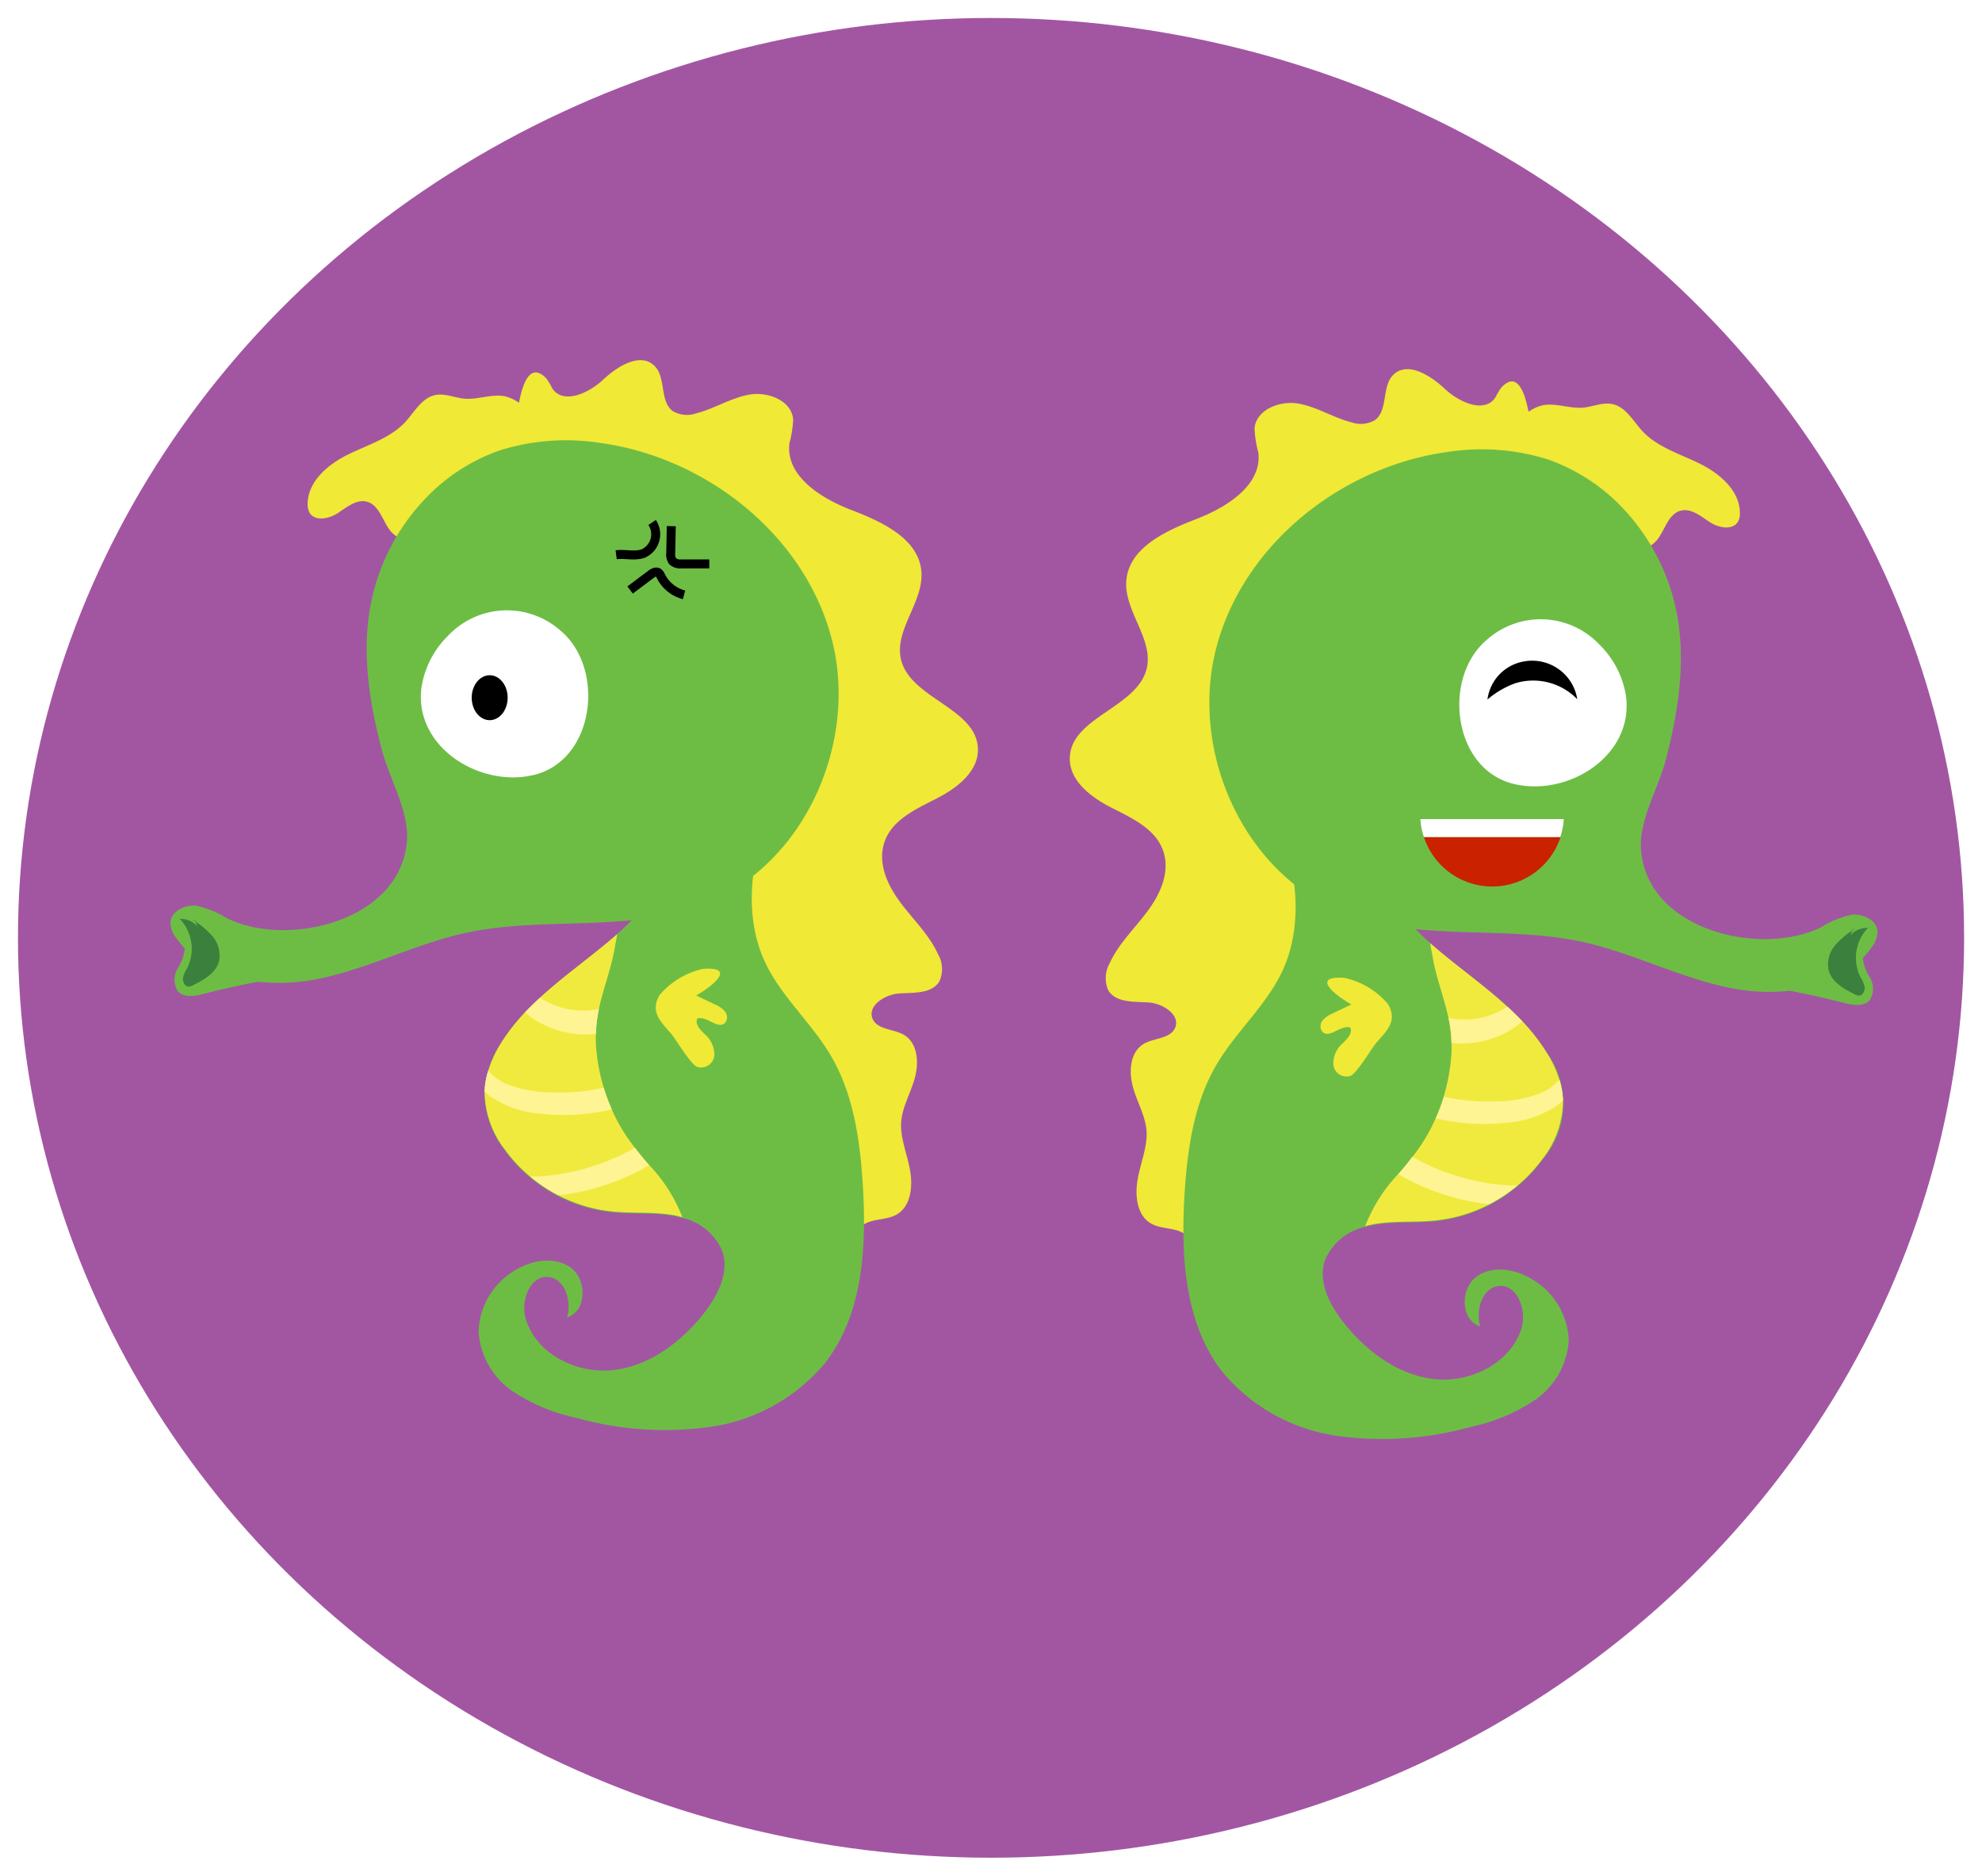 <svg xmlns="http://www.w3.org/2000/svg" viewBox="0 0 220.47 208.62"><defs><style>.\32 441e3e0-0ed8-443a-a2a3-8dc14aaa2677{fill:#a256a2;}.\31 5d8c7e4-f1aa-4a32-b690-4b549d35c82b,.\32 441e3e0-0ed8-443a-a2a3-8dc14aaa2677{stroke-miterlimit:10;}.\35 27b377e-d96b-48c0-92a2-48f73803019c{fill:#f0e935;}.\37 ddc308b-e8c9-4ee4-84a9-a737fca264e4{fill:#6dbd45;}.\39 90efebe-aba9-4986-8082-abd31563f03e{fill:#fff;}.a303924a-898f-40f8-8fb1-d068fcf2f23e{fill:#f1ea3e;}.\30 d3db742-4b40-4b7c-8b20-2960e6696797{fill:#3b803d;}.e4803b68-12d2-4af9-8b8b-5d4e241ab15f{fill:#fff493;}.\37 270d748-3d8c-44fd-a58a-c634301f7c01{fill:#ca2200;}.\31 5d8c7e4-f1aa-4a32-b690-4b549d35c82b{fill:none;stroke:#000;}</style></defs><title>differ2</title><g id="be328467-07cf-4751-b771-954e0e81cfd9" data-name="Layer 2"><g id="ee6f0759-a212-4b28-bd05-d36aa5b03819" data-name="differ"><ellipse class="2441e3e0-0ed8-443a-a2a3-8dc14aaa2677" cx="110.24" cy="104.31" rx="108.24" ry="102.31"/><g id="squid2" data-name="squid2"><path class="527b377e-d96b-48c0-92a2-48f73803019c" d="M168.39,47.84a4.74,4.74,0,0,1,3.18-2.76c1.49-.3,3,.39,4.53.26,1.09-.1,2.17-.62,3.25-.4,1.48.31,2.29,1.85,3.33,3,1.69,1.81,4.2,2.54,6.42,3.64s4.43,3,4.44,5.48a1.93,1.93,0,0,1-.19.92c-.58,1.05-2.18.74-3.18.08s-2.06-1.56-3.22-1.26c-1.4.37-1.74,2.18-2.66,3.3a4.6,4.6,0,0,1-3.86,1.43,13.64,13.64,0,0,1-4.1-1.18l-9.9-4A26.08,26.08,0,0,1,168.39,47.84Z"/><path class="527b377e-d96b-48c0-92a2-48f73803019c" d="M167,43.11a7.63,7.63,0,0,0-.66,1.1c-1.23,1.82-4.06.52-5.67-1s-4.17-3.06-5.71-1.5c-1.28,1.31-.54,3.89-2,5a3.1,3.1,0,0,1-2.6.27c-2-.5-3.86-1.73-5.93-2.09s-4.69.66-4.88,2.75a12.35,12.35,0,0,0,.42,2.68c.44,3.63-3.5,6.1-6.9,7.41s-7.47,3.18-7.78,6.82c-.29,3.37,3,6.44,2.28,9.74-1,4.43-8.45,5.44-8.57,10-.07,2.53,2.34,4.37,4.59,5.52s4.84,2.31,5.74,4.67-.19,4.83-1.63,6.79-3.26,3.66-4.27,5.87a3.36,3.36,0,0,0-.15,3c.83,1.39,2.82,1.26,4.43,1.35s3.63,1.37,3,2.84c-.55,1.22-2.32,1.09-3.48,1.77-1.51.89-1.69,3-1.22,4.75s1.43,3.27,1.53,5-.69,3.56-1,5.36-.07,4,1.53,4.89c1.06.59,2.41.43,3.47,1,2.11,1.18,2.58,4.95,5,4.82a3.66,3.66,0,0,0,1.82-.81,35,35,0,0,0,14.62-28.51c-.09-7.31-2.48-14.36-3.92-21.53s-1.82-15,1.81-21.37a24.91,24.91,0,0,1,7.78-8c3.06-2.09,7.4-3.16,10.15-5.52,2.24-1.92,1.74-3.71,1.73-6.44C170.39,49,170,39.89,167,43.11Z"/><path class="7ddc308b-e8c9-4ee4-84a9-a737fca264e4" d="M186.56,68.42a23.54,23.54,0,0,0-5.7-11.53,21.13,21.13,0,0,0-8.67-5.79A24.69,24.69,0,0,0,161,50.27c-11.8,1.63-22.71,10.28-25.71,21.81s3.07,25.12,14.16,29.46c8.32,3.25,17.75,1.33,26.48,3.2,5.64,1.21,10.86,4,16.52,5.14s12.38.21,15.73-4.5a2.92,2.92,0,0,0,.66-1.72c0-1.26-1.5-2-2.76-1.94a10.35,10.35,0,0,0-3.48,1.4c-6.75,3.35-19.41.34-20.06-8.62-.24-3.26,1.9-6.8,2.73-9.88C186.64,79.4,187.54,73.79,186.56,68.42Z"/><path class="990efebe-aba9-4986-8082-abd31563f03e" d="M180.87,77.42c.86,6.61-6.34,11.16-12.36,9.8-6.93-1.55-8.13-11.86-3.11-16.07a9,9,0,0,1,12.58.61A10.26,10.26,0,0,1,180.87,77.42Z"/><path d="M169.5,73.57a5.08,5.08,0,0,1,5.95,4.2A6.82,6.82,0,0,0,168.53,76a10,10,0,0,0-3.07,1.8A4.93,4.93,0,0,1,169.5,73.57Z"/><path class="7ddc308b-e8c9-4ee4-84a9-a737fca264e4" d="M208.35,104.61a2,2,0,0,0-1.17,1.67,5.22,5.22,0,0,0,.82,2.45,2.38,2.38,0,0,1,0,2.48c-.66.8-1.91.59-2.91.33a89.88,89.88,0,0,0-11.26-2.18Z"/><path class="7ddc308b-e8c9-4ee4-84a9-a737fca264e4" d="M135.94,152.54a20.33,20.33,0,0,0,12.8,7.16,36.46,36.46,0,0,0,14.86-1,20.22,20.22,0,0,0,7.16-3,8.74,8.74,0,0,0,3.74-6.56,8.18,8.18,0,0,0-3.66-6.59c-1.91-1.33-4.6-1.92-6.52-.61s-1.89,4.9.33,5.58c-.57-1.87.31-4.48,2.26-4.5s2.94,2.78,2.33,4.74c-1.23,3.88-5.71,6.09-9.75,5.62s-7.55-3.13-10.07-6.33c-1.53-1.95-2.82-4.47-2.06-6.83a6.33,6.33,0,0,1,4.5-3.77c.29-.08.59-.15.89-.21,2.3-.42,4.67-.18,7-.43a17,17,0,0,0,11.87-6.89A9.56,9.56,0,0,0,172,117c-3.08-4.94-8.28-8.08-12.68-11.9l-.21-.19c-4.31-3.81-8.1-9.16-7.14-14.82l-15-8.54c2.38,4,4.78,8.15,6.12,12.65s1.54,9.51-.43,13.77c-1.79,3.85-5.16,6.75-7.32,10.41-2.55,4.32-3.26,9.46-3.58,14.46C131.36,139.72,131.75,147.12,135.94,152.54Z"/><path class="a303924a-898f-40f8-8fb1-d068fcf2f23e" d="M151.86,136.37c.29-.08.59-.15.89-.21,2.3-.42,4.67-.18,7-.43a16.8,16.8,0,0,0,5.92-1.79h0a17.45,17.45,0,0,0,3.15-2.1,17,17,0,0,0,2.8-3,10.68,10.68,0,0,0,2.24-6.4v0a8.68,8.68,0,0,0-.4-2.32A12.78,12.78,0,0,0,172,117a21.23,21.23,0,0,0-2.68-3.43c-.53-.55-1.08-1.09-1.65-1.61-2.63-2.42-5.64-4.51-8.35-6.86l-.21-.19c0,.32.12.76.22,1.35.41,2.49,1.29,4.6,1.78,6.91a14.58,14.58,0,0,1,.34,2.78,11.39,11.39,0,0,1,0,1.3,22.09,22.09,0,0,1-.85,4.7,20.3,20.3,0,0,1-.89,2.4,19.48,19.48,0,0,1-2.11,3.68c-.15.21-.31.41-.47.61-.5.65-1,1.28-1.57,1.91A17.69,17.69,0,0,0,151.86,136.37Z"/><path class="0d3db742-4b40-4b7c-8b20-2960e6696797" d="M205.78,104.08a2.51,2.51,0,0,1,2-.88,4.84,4.84,0,0,0-.84,5.47,3.32,3.32,0,0,1,.49,1.17c0,.43-.26.92-.68.89a1,1,0,0,1-.41-.13c-1.23-.61-2.58-1.36-2.93-2.68a3.26,3.26,0,0,1,.73-2.79,9.6,9.6,0,0,1,2.3-1.9C205.17,103.84,206.46,102.87,205.78,104.08Z"/><path class="e4803b68-12d2-4af9-8b8b-5d4e241ab15f" d="M161.13,113.21a14.58,14.58,0,0,1,.34,2.78,10.38,10.38,0,0,0,5.75-1,8.63,8.63,0,0,0,2.12-1.4c-.53-.55-1.08-1.09-1.65-1.61l-.21.13a10,10,0,0,1-2.73,1.1,9.21,9.21,0,0,1-2.62.16A6.76,6.76,0,0,1,161.13,113.21Z"/><path class="e4803b68-12d2-4af9-8b8b-5d4e241ab15f" d="M159.7,124.39c.46.1.91.18,1.33.26a23.06,23.06,0,0,0,6.37.24,11.59,11.59,0,0,0,5.89-2c.19-.15.38-.31.57-.49v0a8.68,8.68,0,0,0-.4-2.32,1.71,1.71,0,0,1-.18.2,5.47,5.47,0,0,1-1.89,1.3,14,14,0,0,1-5,.92,22.46,22.46,0,0,1-5.3-.42l-.46-.11A20.3,20.3,0,0,1,159.7,124.39Z"/><path class="e4803b68-12d2-4af9-8b8b-5d4e241ab15f" d="M155.55,130.59c.34.2.69.39,1,.56a26.11,26.11,0,0,0,6.27,2.31,24.79,24.79,0,0,0,2.83.48h0a17.45,17.45,0,0,0,3.15-2.1,7.85,7.85,0,0,1-1,0,23.49,23.49,0,0,1-5.58-1,24.65,24.65,0,0,1-5.13-2.18l0,0C156.62,129.33,156.08,130,155.55,130.59Z"/><path class="527b377e-d96b-48c0-92a2-48f73803019c" d="M150.32,111.72l-2.1,1a2.86,2.86,0,0,0-1.11.79,1,1,0,0,0,0,1.26c.78.77,2-.79,3.08-.49.31.62-.33,1.26-.83,1.75a3,3,0,0,0-1.05,2.36,1.48,1.48,0,0,0,1.9,1.28c.81-.38,2.28-3,3-3.82,1.18-1.33,2.23-2.37,1.19-4.17a8.87,8.87,0,0,0-4.83-2.92C145.72,108.49,148.52,110.7,150.32,111.72Z"/><path class="7270d748-3d8c-44fd-a58a-c634301f7c01" d="M166,98.6a8,8,0,0,0,7.59-5.5H158.39A8,8,0,0,0,166,98.6Z"/><path class="990efebe-aba9-4986-8082-abd31563f03e" d="M158,91.1a7.71,7.71,0,0,0,.39,2h15.17a7.71,7.71,0,0,0,.39-2Z"/></g><g id="squid1" data-name="squid1"><path class="527b377e-d96b-48c0-92a2-48f73803019c" d="M59.37,46.84a4.74,4.74,0,0,0-3.18-2.76c-1.49-.3-3,.39-4.53.26-1.09-.1-2.17-.62-3.25-.4-1.48.31-2.29,1.85-3.33,3-1.69,1.81-4.2,2.54-6.42,3.64s-4.43,3-4.44,5.48a1.93,1.93,0,0,0,.19.92c.58,1.05,2.18.74,3.18.08s2.07-1.56,3.22-1.26c1.4.37,1.74,2.18,2.66,3.3a4.61,4.61,0,0,0,3.86,1.43,13.47,13.47,0,0,0,4.1-1.18l9.9-4A26.08,26.08,0,0,0,59.37,46.84Z"/><path class="527b377e-d96b-48c0-92a2-48f73803019c" d="M60.79,42.11a8.6,8.6,0,0,1,.65,1.1c1.23,1.82,4.06.52,5.67-1s4.18-3.06,5.71-1.5c1.29,1.31.54,3.89,2,5a3.1,3.1,0,0,0,2.6.27c2-.5,3.87-1.73,5.94-2.09s4.68.66,4.87,2.75a12.35,12.35,0,0,1-.42,2.68c-.43,3.63,3.5,6.1,6.91,7.41s7.46,3.18,7.77,6.82c.29,3.37-3,6.44-2.28,9.74,1,4.43,8.45,5.44,8.57,10,.07,2.53-2.34,4.37-4.59,5.52s-4.84,2.31-5.74,4.67.19,4.83,1.63,6.79,3.27,3.66,4.27,5.87a3.32,3.32,0,0,1,.15,3c-.83,1.39-2.82,1.26-4.43,1.35s-3.63,1.37-3,2.84c.55,1.22,2.32,1.09,3.48,1.77,1.51.89,1.69,3,1.22,4.75s-1.42,3.27-1.53,5,.69,3.56,1,5.36.07,4-1.53,4.89c-1.06.59-2.41.43-3.47,1-2.1,1.18-2.58,4.95-5,4.82a3.65,3.65,0,0,1-1.83-.81,35,35,0,0,1-14.62-28.51c.09-7.31,2.49-14.36,3.92-21.53s1.82-15-1.81-21.37a24.81,24.81,0,0,0-7.78-8c-3.06-2.09-7.4-3.16-10.15-5.52-2.23-1.92-1.74-3.71-1.73-6.44C57.37,48,57.73,38.89,60.79,42.11Z"/><path class="7ddc308b-e8c9-4ee4-84a9-a737fca264e4" d="M41.2,67.42a23.47,23.47,0,0,1,5.71-11.53,21,21,0,0,1,8.66-5.79,24.69,24.69,0,0,1,11.24-.83c11.8,1.63,22.71,10.28,25.71,21.81S89.46,96.2,78.36,100.54c-8.31,3.25-17.75,1.33-26.48,3.2-5.64,1.21-10.86,4-16.52,5.14s-12.38.21-15.72-4.5a2.87,2.87,0,0,1-.67-1.72c0-1.26,1.51-2,2.76-1.94a10.4,10.4,0,0,1,3.49,1.4c6.74,3.35,19.4.34,20.05-8.62.24-3.26-1.9-6.8-2.73-9.88C41.12,78.4,40.22,72.79,41.2,67.42Z"/><path class="990efebe-aba9-4986-8082-abd31563f03e" d="M46.89,76.42C46,83,53.24,87.58,59.26,86.22c6.92-1.55,8.12-11.86,3.1-16.07a9,9,0,0,0-12.57.61A10.22,10.22,0,0,0,46.89,76.42Z"/><path class="7ddc308b-e8c9-4ee4-84a9-a737fca264e4" d="M19.42,103.61a2,2,0,0,1,1.16,1.67,5.22,5.22,0,0,1-.82,2.45,2.4,2.4,0,0,0,0,2.48c.66.8,1.91.59,2.91.33a89.68,89.68,0,0,1,11.27-2.18Z"/><path class="7ddc308b-e8c9-4ee4-84a9-a737fca264e4" d="M91.82,151.54A20.33,20.33,0,0,1,79,158.7a36.5,36.5,0,0,1-14.87-1,20.22,20.22,0,0,1-7.16-3,8.7,8.7,0,0,1-3.73-6.56,8.14,8.14,0,0,1,3.65-6.59c1.91-1.33,4.6-1.92,6.52-.61s1.89,4.9-.33,5.58c.58-1.87-.31-4.48-2.26-4.5s-2.94,2.78-2.32,4.74c1.22,3.88,5.7,6.09,9.74,5.62s7.55-3.13,10.07-6.33c1.53-1.95,2.82-4.47,2.06-6.83a6.31,6.31,0,0,0-4.5-3.77c-.29-.08-.59-.15-.88-.21-2.31-.42-4.68-.18-7-.43a17,17,0,0,1-11.86-6.89,10.68,10.68,0,0,1-2.25-6.42A10.94,10.94,0,0,1,55.74,116c3.09-4.94,8.28-8.08,12.68-11.9l.21-.19c4.31-3.81,8.1-9.16,7.14-14.82l15-8.54c-2.38,4-4.78,8.15-6.12,12.65s-1.54,9.51.43,13.77c1.79,3.85,5.16,6.75,7.32,10.41,2.55,4.32,3.27,9.46,3.58,14.46C96.4,138.72,96,146.12,91.82,151.54Z"/><path class="a303924a-898f-40f8-8fb1-d068fcf2f23e" d="M75.9,135.37c-.29-.08-.59-.15-.88-.21-2.31-.42-4.68-.18-7-.43a16.87,16.87,0,0,1-5.92-1.79h0a17,17,0,0,1-3.14-2.1,16.24,16.24,0,0,1-2.8-3,10.69,10.69,0,0,1-2.25-6.4v0a8.68,8.68,0,0,1,.4-2.32A12.78,12.78,0,0,1,55.74,116a22.41,22.41,0,0,1,2.68-3.43c.53-.55,1.08-1.09,1.65-1.61,2.63-2.42,5.64-4.51,8.35-6.86l.21-.19c0,.32-.12.76-.22,1.35-.41,2.49-1.29,4.6-1.78,6.91a14.58,14.58,0,0,0-.34,2.78,11.39,11.39,0,0,0,0,1.3,21.5,21.5,0,0,0,.86,4.7,20.25,20.25,0,0,0,.88,2.4,19,19,0,0,0,2.12,3.68c.15.21.3.41.46.61.5.65,1,1.28,1.57,1.91A17.53,17.53,0,0,1,75.9,135.37Z"/><path class="0d3db742-4b40-4b7c-8b20-2960e6696797" d="M22,103.08a2.51,2.51,0,0,0-2-.88,4.84,4.84,0,0,1,.83,5.47,3.32,3.32,0,0,0-.49,1.17c0,.43.26.92.69.89a1,1,0,0,0,.4-.13c1.23-.61,2.58-1.36,2.93-2.68a3.26,3.26,0,0,0-.73-2.79,9.6,9.6,0,0,0-2.3-1.9C22.59,102.84,21.31,101.87,22,103.08Z"/><path class="e4803b68-12d2-4af9-8b8b-5d4e241ab15f" d="M66.63,112.21a14.58,14.58,0,0,0-.34,2.78,10.4,10.4,0,0,1-5.75-1,8.63,8.63,0,0,1-2.12-1.4c.53-.55,1.08-1.09,1.65-1.61l.21.13a10,10,0,0,0,2.73,1.1,9.23,9.23,0,0,0,2.62.16A6.76,6.76,0,0,0,66.63,112.21Z"/><path class="e4803b68-12d2-4af9-8b8b-5d4e241ab15f" d="M68.06,123.39c-.46.1-.91.18-1.33.26a23.06,23.06,0,0,1-6.37.24,11.59,11.59,0,0,1-5.89-2c-.19-.15-.38-.31-.57-.49v0a8.68,8.68,0,0,1,.4-2.32l.18.2a5.41,5.41,0,0,0,1.9,1.3,13.88,13.88,0,0,0,5,.92,22.41,22.41,0,0,0,5.3-.42l.47-.11A20.25,20.25,0,0,0,68.06,123.39Z"/><path class="e4803b68-12d2-4af9-8b8b-5d4e241ab15f" d="M72.21,129.59c-.34.2-.68.39-1,.56a26,26,0,0,1-6.27,2.31,24.05,24.05,0,0,1-2.83.48h0a17,17,0,0,1-3.14-2.1,7.69,7.69,0,0,0,.95,0,23.49,23.49,0,0,0,5.58-1,24.65,24.65,0,0,0,5.13-2.18l0,0C71.14,128.33,71.68,129,72.21,129.59Z"/><path class="527b377e-d96b-48c0-92a2-48f73803019c" d="M77.44,110.72l2.1,1a2.86,2.86,0,0,1,1.11.79,1,1,0,0,1,0,1.26c-.78.77-2-.79-3.07-.49-.32.62.32,1.26.82,1.75a3,3,0,0,1,1.06,2.36,1.49,1.49,0,0,1-1.91,1.28c-.81-.38-2.28-3-3-3.82-1.17-1.33-2.22-2.37-1.19-4.17a8.87,8.87,0,0,1,4.83-2.92C82,107.49,79.24,109.7,77.44,110.72Z"/><ellipse cx="54.47" cy="77.6" rx="2" ry="2.5"/><path class="15d8c7e4-f1aa-4a32-b690-4b549d35c82b" d="M72.54,58.11a2.35,2.35,0,0,1-1,3.46c-1,.33-2,0-3,.13"/><path class="15d8c7e4-f1aa-4a32-b690-4b549d35c82b" d="M74.67,58.52l-.06,3a1.33,1.33,0,0,0,.21.9,1.31,1.31,0,0,0,1,.3h3.08"/><path class="15d8c7e4-f1aa-4a32-b690-4b549d35c82b" d="M70.09,65.62l2.28-1.71c.25-.19.58-.39.85-.23a.9.9,0,0,1,.29.4,4,4,0,0,0,2.58,2.08"/></g></g></g></svg>